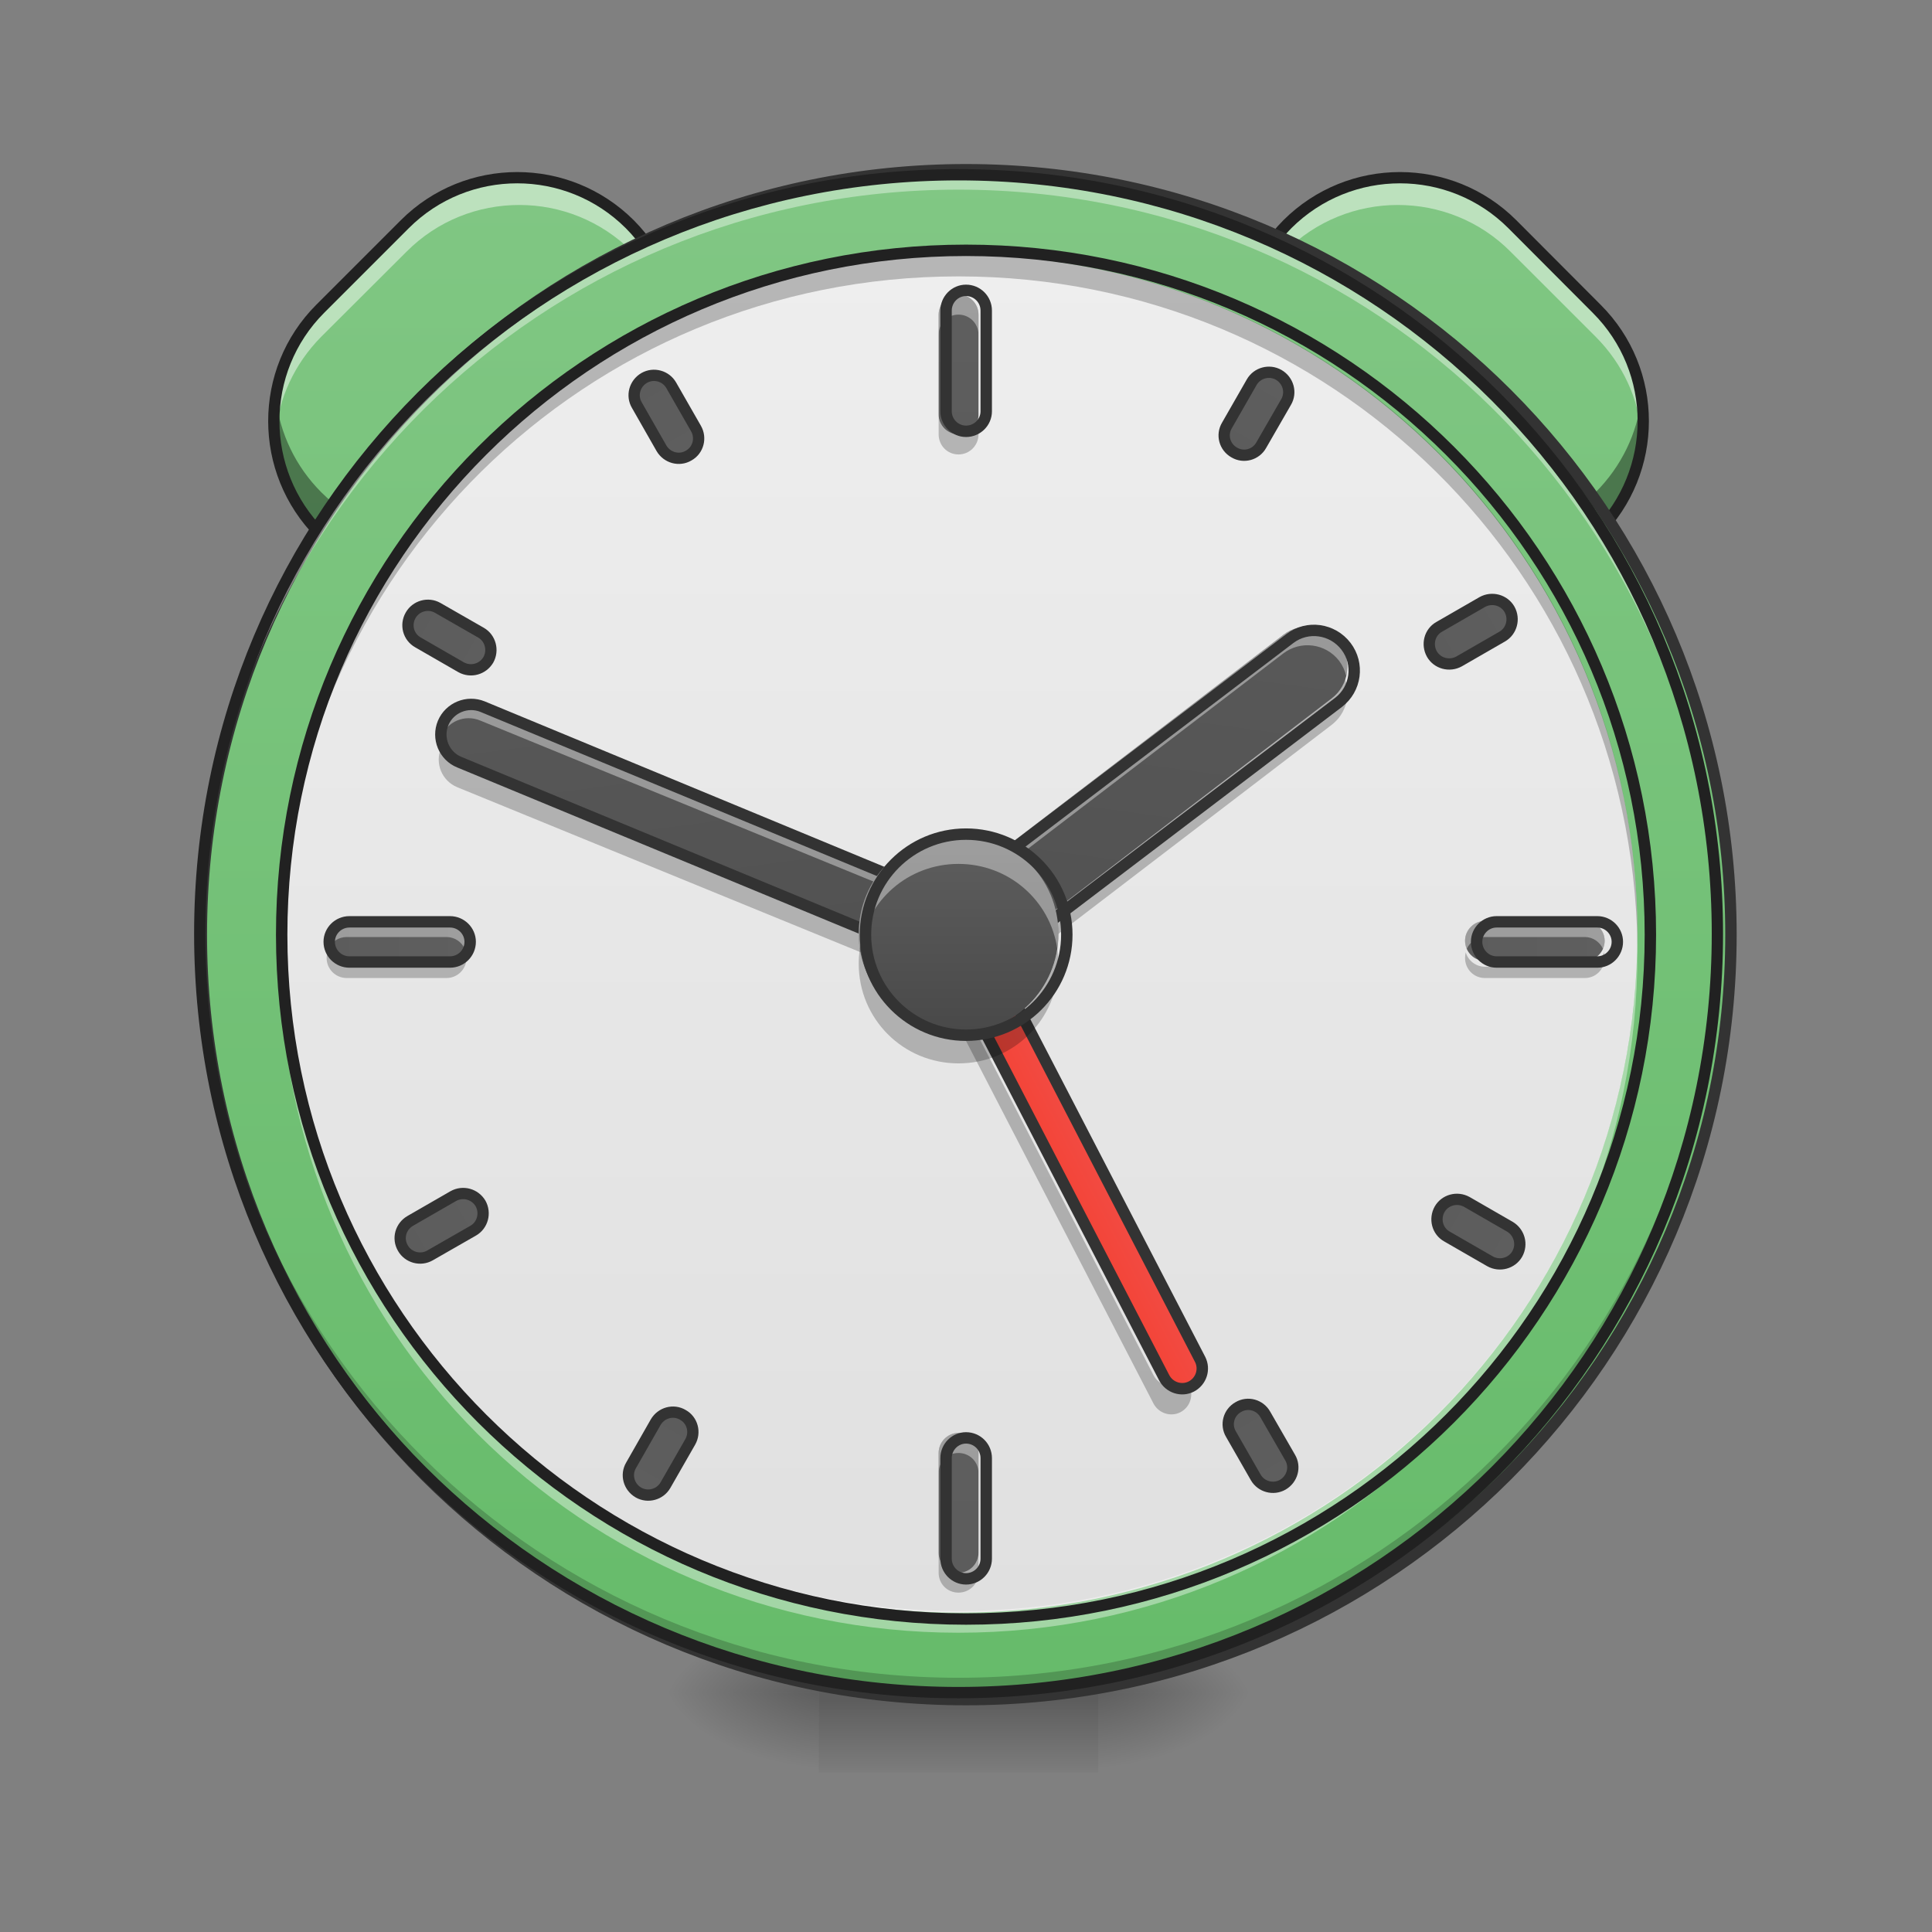 <?xml version="1.0" encoding="UTF-8"?>
<svg xmlns="http://www.w3.org/2000/svg" xmlns:xlink="http://www.w3.org/1999/xlink" width="32px" height="32px" viewBox="0 0 32 32" version="1.1">
<rect x="0" y="0" width="32" height="32" fill="#808080" stroke="none"/>
<defs>
<radialGradient id="radial0" gradientUnits="userSpaceOnUse" cx="450.909" cy="189.579" fx="450.909" fy="189.579" r="21.167" gradientTransform="matrix(0,-0.078,-0.141,-0,44.523,63.595)">
<stop offset="0" style="stop-color:rgb(0%,0%,0%);stop-opacity:0.314;"/>
<stop offset="0.222" style="stop-color:rgb(0%,0%,0%);stop-opacity:0.275;"/>
<stop offset="1" style="stop-color:rgb(0%,0%,0%);stop-opacity:0;"/>
</radialGradient>
<radialGradient id="radial1" gradientUnits="userSpaceOnUse" cx="450.909" cy="189.579" fx="450.909" fy="189.579" r="21.167" gradientTransform="matrix(-0,0.078,0.141,0,-12.77,-7.527)">
<stop offset="0" style="stop-color:rgb(0%,0%,0%);stop-opacity:0.314;"/>
<stop offset="0.222" style="stop-color:rgb(0%,0%,0%);stop-opacity:0.275;"/>
<stop offset="1" style="stop-color:rgb(0%,0%,0%);stop-opacity:0;"/>
</radialGradient>
<radialGradient id="radial2" gradientUnits="userSpaceOnUse" cx="450.909" cy="189.579" fx="450.909" fy="189.579" r="21.167" gradientTransform="matrix(-0,-0.078,0.141,-0,-12.77,63.595)">
<stop offset="0" style="stop-color:rgb(0%,0%,0%);stop-opacity:0.314;"/>
<stop offset="0.222" style="stop-color:rgb(0%,0%,0%);stop-opacity:0.275;"/>
<stop offset="1" style="stop-color:rgb(0%,0%,0%);stop-opacity:0;"/>
</radialGradient>
<radialGradient id="radial3" gradientUnits="userSpaceOnUse" cx="450.909" cy="189.579" fx="450.909" fy="189.579" r="21.167" gradientTransform="matrix(0,0.078,-0.141,0,44.523,-7.527)">
<stop offset="0" style="stop-color:rgb(0%,0%,0%);stop-opacity:0.314;"/>
<stop offset="0.222" style="stop-color:rgb(0%,0%,0%);stop-opacity:0.275;"/>
<stop offset="1" style="stop-color:rgb(0%,0%,0%);stop-opacity:0;"/>
</radialGradient>
<linearGradient id="linear0" gradientUnits="userSpaceOnUse" x1="255.323" y1="233.5" x2="255.323" y2="254.667" gradientTransform="matrix(0.013,0,0,0.063,12.465,13.439)">
<stop offset="0" style="stop-color:rgb(0%,0%,0%);stop-opacity:0.275;"/>
<stop offset="1" style="stop-color:rgb(0%,0%,0%);stop-opacity:0;"/>
</linearGradient>
<linearGradient id="linear1" gradientUnits="userSpaceOnUse" x1="-85.107" y1="155.473" x2="199.268" y2="-128.901" gradientTransform="matrix(0.044,-0.044,0.044,0.044,8.57,16.742)">
<stop offset="0" style="stop-color:rgb(40%,73.333%,41.569%);stop-opacity:1;"/>
<stop offset="1" style="stop-color:rgb(50.588%,78.039%,51.765%);stop-opacity:1;"/>
</linearGradient>
<linearGradient id="linear2" gradientUnits="userSpaceOnUse" x1="-85.107" y1="155.473" x2="199.268" y2="-128.901" gradientTransform="matrix(-0.044,-0.044,-0.044,0.044,23.183,16.742)">
<stop offset="0" style="stop-color:rgb(40%,73.333%,41.569%);stop-opacity:1;"/>
<stop offset="1" style="stop-color:rgb(50.588%,78.039%,51.765%);stop-opacity:1;"/>
</linearGradient>
<linearGradient id="linear3" gradientUnits="userSpaceOnUse" x1="222.25" y1="233.5" x2="222.25" y2="-168.667" >
<stop offset="0" style="stop-color:rgb(40%,73.333%,41.569%);stop-opacity:1;"/>
<stop offset="1" style="stop-color:rgb(50.588%,78.039%,51.765%);stop-opacity:1;"/>
</linearGradient>
<linearGradient id="linear4" gradientUnits="userSpaceOnUse" x1="254" y1="-168.667" x2="254" y2="233.5" gradientTransform="matrix(0.056,0,0,0.056,1.671,13.652)">
<stop offset="0" style="stop-color:rgb(93.333%,93.333%,93.333%);stop-opacity:1;"/>
<stop offset="1" style="stop-color:rgb(87.843%,87.843%,87.843%);stop-opacity:1;"/>
</linearGradient>
<linearGradient id="linear5" gradientUnits="userSpaceOnUse" x1="241.917" y1="111.792" x2="266.083" y2="111.792" gradientTransform="matrix(1,0,0,1,-40.305,86.848)">
<stop offset="0" style="stop-color:rgb(95.686%,26.275%,21.176%);stop-opacity:1;"/>
<stop offset="1" style="stop-color:rgb(93.725%,32.549%,31.373%);stop-opacity:1;"/>
</linearGradient>
<linearGradient id="linear6" gradientUnits="userSpaceOnUse" x1="264.583" y1="-168.667" x2="264.583" y2="233.5" gradientTransform="matrix(1,0,0,1,0,306.917)">
<stop offset="0" style="stop-color:rgb(38.039%,38.039%,38.039%);stop-opacity:1;"/>
<stop offset="1" style="stop-color:rgb(25.882%,25.882%,25.882%);stop-opacity:1;"/>
</linearGradient>
<linearGradient id="linear7" gradientUnits="userSpaceOnUse" x1="264.583" y1="-168.667" x2="264.583" y2="233.5" gradientTransform="matrix(0.063,0,0,0.063,0,13.77)">
<stop offset="0" style="stop-color:rgb(38.039%,38.039%,38.039%);stop-opacity:1;"/>
<stop offset="1" style="stop-color:rgb(25.882%,25.882%,25.882%);stop-opacity:1;"/>
</linearGradient>
<linearGradient id="linear8" gradientUnits="userSpaceOnUse" x1="246.611" y1="89.81" x2="-101.675" y2="290.893" gradientTransform="matrix(0.024,-0.058,0.058,0.024,-0.137,15.596)">
<stop offset="0" style="stop-color:rgb(38.039%,38.039%,38.039%);stop-opacity:1;"/>
<stop offset="1" style="stop-color:rgb(25.882%,25.882%,25.882%);stop-opacity:1;"/>
</linearGradient>
<linearGradient id="linear9" gradientUnits="userSpaceOnUse" x1="112.725" y1="-351.255" x2="397.099" y2="-66.881" gradientTransform="matrix(0.038,0.05,-0.05,0.038,0.405,11.366)">
<stop offset="0" style="stop-color:rgb(38.039%,38.039%,38.039%);stop-opacity:1;"/>
<stop offset="1" style="stop-color:rgb(25.882%,25.882%,25.882%);stop-opacity:1;"/>
</linearGradient>
<linearGradient id="linear10" gradientUnits="userSpaceOnUse" x1="270.933" y1="-18.383" x2="270.933" y2="100.15" gradientTransform="matrix(0.039,0,0,0.039,5.954,14.199)">
<stop offset="0" style="stop-color:rgb(38.039%,38.039%,38.039%);stop-opacity:1;"/>
<stop offset="1" style="stop-color:rgb(25.882%,25.882%,25.882%);stop-opacity:1;"/>
</linearGradient>
<linearGradient id="linear11" gradientUnits="userSpaceOnUse" x1="264.583" y1="-168.667" x2="264.583" y2="233.5" gradientTransform="matrix(0.063,0,0,0.063,0,32.623)">
<stop offset="0" style="stop-color:rgb(38.039%,38.039%,38.039%);stop-opacity:1;"/>
<stop offset="1" style="stop-color:rgb(25.882%,25.882%,25.882%);stop-opacity:1;"/>
</linearGradient>
<linearGradient id="linear12" gradientUnits="userSpaceOnUse" x1="264.583" y1="-168.667" x2="264.583" y2="233.5" gradientTransform="matrix(0,0.063,-0.063,0,17.69,-0.293)">
<stop offset="0" style="stop-color:rgb(38.039%,38.039%,38.039%);stop-opacity:1;"/>
<stop offset="1" style="stop-color:rgb(25.882%,25.882%,25.882%);stop-opacity:1;"/>
</linearGradient>
<linearGradient id="linear13" gradientUnits="userSpaceOnUse" x1="264.583" y1="-168.667" x2="264.583" y2="233.5" gradientTransform="matrix(0,0.063,-0.063,0,-1.163,-0.293)">
<stop offset="0" style="stop-color:rgb(38.039%,38.039%,38.039%);stop-opacity:1;"/>
<stop offset="1" style="stop-color:rgb(25.882%,25.882%,25.882%);stop-opacity:1;"/>
</linearGradient>
<linearGradient id="linear14" gradientUnits="userSpaceOnUse" x1="264.583" y1="-168.667" x2="264.583" y2="233.5" gradientTransform="matrix(1,-0,0,1,0,306.917)">
<stop offset="0" style="stop-color:rgb(38.039%,38.039%,38.039%);stop-opacity:1;"/>
<stop offset="1" style="stop-color:rgb(25.882%,25.882%,25.882%);stop-opacity:1;"/>
</linearGradient>
<linearGradient id="linear15" gradientUnits="userSpaceOnUse" x1="264.583" y1="-168.667" x2="264.583" y2="233.5" gradientTransform="matrix(1,-0,0,1,0,306.917)">
<stop offset="0" style="stop-color:rgb(38.039%,38.039%,38.039%);stop-opacity:1;"/>
<stop offset="1" style="stop-color:rgb(25.882%,25.882%,25.882%);stop-opacity:1;"/>
</linearGradient>
<linearGradient id="linear16" gradientUnits="userSpaceOnUse" x1="264.583" y1="-168.667" x2="264.583" y2="233.5" gradientTransform="matrix(1,-0,0,1,0,306.917)">
<stop offset="0" style="stop-color:rgb(38.039%,38.039%,38.039%);stop-opacity:1;"/>
<stop offset="1" style="stop-color:rgb(25.882%,25.882%,25.882%);stop-opacity:1;"/>
</linearGradient>
<linearGradient id="linear17" gradientUnits="userSpaceOnUse" x1="264.583" y1="-168.667" x2="264.583" y2="233.5" gradientTransform="matrix(1,0,0,1,0,306.917)">
<stop offset="0" style="stop-color:rgb(38.039%,38.039%,38.039%);stop-opacity:1;"/>
<stop offset="1" style="stop-color:rgb(25.882%,25.882%,25.882%);stop-opacity:1;"/>
</linearGradient>
<linearGradient id="linear18" gradientUnits="userSpaceOnUse" x1="264.583" y1="-168.667" x2="264.583" y2="233.5" gradientTransform="matrix(1,0,-0,1,0,306.917)">
<stop offset="0" style="stop-color:rgb(38.039%,38.039%,38.039%);stop-opacity:1;"/>
<stop offset="1" style="stop-color:rgb(25.882%,25.882%,25.882%);stop-opacity:1;"/>
</linearGradient>
<linearGradient id="linear19" gradientUnits="userSpaceOnUse" x1="264.583" y1="-168.667" x2="264.583" y2="233.5" gradientTransform="matrix(1,0,-0,1,0,306.917)">
<stop offset="0" style="stop-color:rgb(38.039%,38.039%,38.039%);stop-opacity:1;"/>
<stop offset="1" style="stop-color:rgb(25.882%,25.882%,25.882%);stop-opacity:1;"/>
</linearGradient>
<linearGradient id="linear20" gradientUnits="userSpaceOnUse" x1="264.583" y1="-168.667" x2="264.583" y2="233.5" gradientTransform="matrix(1,-0,0,1,-0,306.917)">
<stop offset="0" style="stop-color:rgb(38.039%,38.039%,38.039%);stop-opacity:1;"/>
<stop offset="1" style="stop-color:rgb(25.882%,25.882%,25.882%);stop-opacity:1;"/>
</linearGradient>
</defs>
<g id="surface1">
<path style=" stroke:none;fill-rule:nonzero;fill:url(#radial0);" d="M 18.191 28.035 L 20.84 28.035 L 20.84 26.711 L 18.191 26.711 Z M 18.191 28.035 "/>
<path style=" stroke:none;fill-rule:nonzero;fill:url(#radial1);" d="M 13.562 28.035 L 10.914 28.035 L 10.914 29.355 L 13.562 29.355 Z M 13.562 28.035 "/>
<path style=" stroke:none;fill-rule:nonzero;fill:url(#radial2);" d="M 13.562 28.035 L 10.914 28.035 L 10.914 26.711 L 13.562 26.711 Z M 13.562 28.035 "/>
<path style=" stroke:none;fill-rule:nonzero;fill:url(#radial3);" d="M 18.191 28.035 L 20.84 28.035 L 20.84 29.355 L 18.191 29.355 Z M 18.191 28.035 "/>
<path style=" stroke:none;fill-rule:nonzero;fill:url(#linear0);" d="M 13.562 27.703 L 18.191 27.703 L 18.191 29.355 L 13.562 29.355 Z M 13.562 27.703 "/>
<path style=" stroke:none;fill-rule:nonzero;fill:url(#linear1);" d="M 5.324 5.078 L 6.73 3.672 C 7.762 2.641 9.438 2.641 10.473 3.672 C 11.504 4.707 11.504 6.383 10.473 7.414 L 9.066 8.82 C 8.035 9.852 6.359 9.852 5.324 8.82 C 4.293 7.785 4.293 6.109 5.324 5.078 Z M 5.324 5.078 "/>
<path style=" stroke:none;fill-rule:nonzero;fill:rgb(100%,100%,100%);fill-opacity:0.471;" d="M 8.602 2.895 C 7.922 2.895 7.246 3.156 6.73 3.672 L 5.324 5.078 C 4.742 5.66 4.488 6.441 4.559 7.195 C 4.617 6.605 4.871 6.031 5.324 5.574 L 6.73 4.172 C 7.246 3.652 7.922 3.395 8.602 3.395 C 9.277 3.395 9.953 3.652 10.473 4.172 C 10.926 4.625 11.18 5.203 11.234 5.793 C 11.309 5.035 11.055 4.254 10.473 3.672 C 9.953 3.156 9.277 2.895 8.602 2.895 Z M 8.602 2.895 "/>
<path style=" stroke:none;fill-rule:nonzero;fill:rgb(0%,0%,0%);fill-opacity:0.392;" d="M 11.227 5.215 C 11.156 5.777 10.906 6.32 10.473 6.754 L 9.066 8.156 C 8.031 9.195 6.363 9.195 5.324 8.156 C 4.891 7.723 4.641 7.18 4.57 6.617 C 4.469 7.398 4.723 8.215 5.324 8.82 C 6.363 9.855 8.031 9.855 9.066 8.82 L 10.473 7.414 C 11.074 6.812 11.324 5.996 11.227 5.215 Z M 11.227 5.215 "/>
<path style="fill:none;stroke-width:3;stroke-linecap:round;stroke-linejoin:round;stroke:rgb(12.941%,12.941%,12.941%);stroke-opacity:1;stroke-miterlimit:4;" d="M 134.957 -39.293 L 166.773 -39.293 C 190.106 -39.293 209.063 -20.335 209.107 3.041 C 209.063 26.418 190.106 45.375 166.773 45.375 L 134.957 45.375 C 111.624 45.375 92.667 26.418 92.623 3.041 C 92.667 -20.335 111.624 -39.293 134.957 -39.293 Z M 134.957 -39.293 " transform="matrix(0.044,-0.044,0.044,0.044,1.096,12.78)"/>
<path style=" stroke:none;fill-rule:nonzero;fill:url(#linear2);" d="M 26.426 5.078 L 25.023 3.672 C 23.992 2.641 22.316 2.641 21.281 3.672 C 20.25 4.707 20.25 6.383 21.281 7.414 L 22.684 8.82 C 23.719 9.852 25.395 9.852 26.426 8.82 C 27.461 7.785 27.461 6.109 26.426 5.078 Z M 26.426 5.078 "/>
<path style=" stroke:none;fill-rule:nonzero;fill:rgb(100%,100%,100%);fill-opacity:0.471;" d="M 23.152 2.895 C 23.828 2.895 24.508 3.156 25.023 3.672 L 26.426 5.078 C 27.008 5.66 27.266 6.441 27.191 7.195 C 27.137 6.605 26.883 6.031 26.426 5.574 L 25.023 4.172 C 24.508 3.652 23.828 3.395 23.152 3.395 C 22.477 3.395 21.801 3.652 21.281 4.172 C 20.828 4.625 20.574 5.203 20.516 5.793 C 20.445 5.035 20.699 4.254 21.281 3.672 C 21.801 3.156 22.477 2.895 23.152 2.895 Z M 23.152 2.895 "/>
<path style=" stroke:none;fill-rule:nonzero;fill:rgb(0%,0%,0%);fill-opacity:0.392;" d="M 20.527 5.215 C 20.598 5.777 20.848 6.32 21.281 6.754 L 22.684 8.156 C 23.723 9.195 25.391 9.195 26.426 8.156 C 26.859 7.723 27.113 7.18 27.184 6.617 C 27.281 7.398 27.031 8.215 26.426 8.82 C 25.391 9.855 23.723 9.855 22.684 8.82 L 21.281 7.414 C 20.68 6.812 20.426 5.996 20.527 5.215 Z M 20.527 5.215 "/>
<path style="fill:none;stroke-width:3;stroke-linecap:round;stroke-linejoin:round;stroke:rgb(12.941%,12.941%,12.941%);stroke-opacity:1;stroke-miterlimit:4;" d="M 134.991 -39.258 L 166.763 -39.303 C 190.096 -39.303 209.053 -20.345 209.097 3.031 C 209.053 26.408 190.096 45.365 166.763 45.365 L 134.991 45.409 C 111.614 45.365 92.657 26.408 92.657 3.075 C 92.657 -20.345 111.614 -39.303 134.991 -39.258 Z M 134.991 -39.258 " transform="matrix(-0.044,-0.044,-0.044,0.044,30.657,12.78)"/>
<path style="fill-rule:nonzero;fill:url(#linear3);stroke-width:3;stroke-linecap:round;stroke-linejoin:miter;stroke:rgb(20%,20%,20%);stroke-opacity:1;stroke-miterlimit:4;" d="M 253.976 -168.692 C 365.028 -168.692 455.082 -78.638 455.082 32.414 C 455.082 143.466 365.028 233.52 253.976 233.52 C 142.924 233.52 52.932 143.466 52.932 32.414 C 52.932 -78.638 142.924 -168.692 253.976 -168.692 Z M 253.976 -168.692 " transform="matrix(0.063,0,0,0.063,0,13.439)"/>
<path style=" stroke:none;fill-rule:nonzero;fill:rgb(0%,0%,0%);fill-opacity:0.196;" d="M 15.875 28.035 C 8.914 28.035 3.309 22.43 3.309 15.465 C 3.309 15.426 3.309 15.383 3.309 15.344 C 3.375 22.246 8.953 27.789 15.875 27.789 C 22.797 27.789 28.379 22.246 28.445 15.344 C 28.445 15.383 28.445 15.426 28.445 15.465 C 28.445 22.43 22.84 28.035 15.875 28.035 Z M 15.875 28.035 "/>
<path style=" stroke:none;fill-rule:nonzero;fill:rgb(100%,100%,100%);fill-opacity:0.392;" d="M 15.875 2.895 C 8.914 2.895 3.309 8.5 3.309 15.465 C 3.309 15.508 3.309 15.547 3.309 15.59 C 3.375 8.684 8.953 3.141 15.875 3.141 C 22.797 3.141 28.379 8.684 28.445 15.59 C 28.445 15.547 28.445 15.508 28.445 15.465 C 28.445 8.5 22.84 2.895 15.875 2.895 Z M 15.875 2.895 "/>
<path style=" stroke:none;fill-rule:nonzero;fill:rgb(12.941%,12.941%,12.941%);fill-opacity:1;" d="M 15.875 2.801 C 8.863 2.801 3.215 8.453 3.215 15.465 C 3.215 22.477 8.863 28.129 15.875 28.129 C 22.891 28.129 28.539 22.477 28.539 15.465 C 28.539 8.453 22.891 2.801 15.875 2.801 Z M 15.875 2.988 C 22.789 2.988 28.352 8.551 28.352 15.465 C 28.352 22.379 22.789 27.941 15.875 27.941 C 8.965 27.941 3.402 22.379 3.402 15.465 C 3.402 8.551 8.965 2.988 15.875 2.988 Z M 15.875 2.988 "/>
<path style=" stroke:none;fill-rule:nonzero;fill:url(#linear4);" d="M 15.875 4.219 C 22.086 4.219 27.121 9.254 27.121 15.465 C 27.121 21.676 22.086 26.711 15.875 26.711 C 9.664 26.711 4.629 21.676 4.629 15.465 C 4.629 9.254 9.664 4.219 15.875 4.219 Z M 15.875 4.219 "/>
<path style=" stroke:none;fill-rule:nonzero;fill:rgb(0%,0%,0%);fill-opacity:0.235;" d="M 14.902 14.648 C 14.812 14.746 14.789 14.895 14.852 15.02 L 19.105 23.246 C 19.191 23.41 19.391 23.473 19.551 23.391 C 19.715 23.305 19.777 23.105 19.695 22.945 L 19.645 22.848 C 19.617 22.879 19.59 22.902 19.551 22.922 C 19.391 23.004 19.191 22.941 19.105 22.777 Z M 14.902 14.648 "/>
<path style="fill-rule:nonzero;fill:url(#linear5);stroke-width:3;stroke-linecap:square;stroke-linejoin:bevel;stroke:rgb(20%,20%,20%);stroke-opacity:1;stroke-miterlimit:4;" d="M 208.424 119.26 C 211.303 119.271 213.675 121.623 213.691 124.586 L 213.707 272.753 C 213.697 275.632 211.345 278.004 208.382 278.02 C 205.503 278.009 203.131 275.657 203.115 272.694 L 203.099 124.527 C 203.109 121.648 205.461 119.276 208.424 119.26 Z M 208.424 119.26 " transform="matrix(0.056,-0.029,0.029,0.056,0,13.439)"/>
<path style=" stroke:none;fill-rule:nonzero;fill:rgb(0%,0%,0%);fill-opacity:0.235;" d="M 15.875 4.219 C 9.645 4.219 4.629 9.234 4.629 15.465 C 4.629 15.523 4.633 15.586 4.633 15.645 C 4.727 9.496 9.707 4.578 15.875 4.578 C 22.047 4.578 27.027 9.496 27.121 15.645 C 27.121 15.586 27.121 15.523 27.121 15.465 C 27.121 9.234 22.105 4.219 15.875 4.219 Z M 15.875 4.219 "/>
<path style=" stroke:none;fill-rule:nonzero;fill:rgb(100%,100%,100%);fill-opacity:0.392;" d="M 15.875 27.043 C 9.645 27.043 4.629 22.027 4.629 15.797 C 4.629 15.734 4.633 15.676 4.633 15.617 C 4.727 21.762 9.707 26.684 15.875 26.684 C 22.047 26.684 27.027 21.762 27.121 15.617 C 27.121 15.676 27.121 15.734 27.121 15.797 C 27.121 22.027 22.105 27.043 15.875 27.043 Z M 15.875 27.043 "/>
<path style="fill-rule:nonzero;fill:url(#linear6);stroke-width:3;stroke-linecap:round;stroke-linejoin:round;stroke:rgb(20%,20%,20%);stroke-opacity:1;stroke-miterlimit:4;" d="M 254.006 177.919 C 256.921 177.968 259.272 180.291 259.309 183.229 L 259.29 196.445 C 259.326 199.383 256.95 201.765 253.981 201.748 C 251.097 201.753 248.715 199.376 248.709 196.492 L 248.697 183.222 C 248.692 180.338 251.069 177.956 254.006 177.919 Z M 254.006 177.919 " transform="matrix(-0.031,0.054,-0.054,-0.031,25.57,2.729)"/>
<path style="fill:none;stroke-width:3;stroke-linecap:round;stroke-linejoin:miter;stroke:rgb(12.941%,12.941%,12.941%);stroke-opacity:1;stroke-miterlimit:4;" d="M 253.976 -147.506 C 353.341 -147.506 433.896 -66.952 433.896 32.414 C 433.896 131.779 353.341 212.334 253.976 212.334 C 154.61 212.334 74.055 131.779 74.055 32.414 C 74.055 -66.952 154.61 -147.506 253.976 -147.506 Z M 253.976 -147.506 " transform="matrix(0.063,0,0,0.063,0,13.439)"/>
<path style=" stroke:none;fill-rule:nonzero;fill:url(#linear7);" d="M 15.875 4.879 C 16.059 4.879 16.207 5.027 16.207 5.211 L 16.207 6.867 C 16.207 7.047 16.059 7.195 15.875 7.195 C 15.695 7.195 15.547 7.047 15.547 6.867 L 15.547 5.211 C 15.547 5.027 15.695 4.879 15.875 4.879 Z M 15.875 4.879 "/>
<path style=" stroke:none;fill-rule:nonzero;fill:rgb(100%,100%,100%);fill-opacity:0.392;" d="M 15.875 4.879 C 15.691 4.879 15.547 5.027 15.547 5.211 L 15.547 5.543 C 15.547 5.359 15.691 5.211 15.875 5.211 C 16.059 5.211 16.207 5.359 16.207 5.543 L 16.207 5.211 C 16.207 5.027 16.059 4.879 15.875 4.879 Z M 15.875 4.879 "/>
<path style=" stroke:none;fill-rule:nonzero;fill:rgb(0%,0%,0%);fill-opacity:0.235;" d="M 15.875 7.527 C 15.691 7.527 15.547 7.379 15.547 7.195 L 15.547 6.867 C 15.547 7.047 15.691 7.195 15.875 7.195 C 16.059 7.195 16.207 7.047 16.207 6.867 L 16.207 7.195 C 16.207 7.379 16.059 7.527 15.875 7.527 Z M 15.875 7.527 "/>
<path style="fill:none;stroke-width:3;stroke-linecap:round;stroke-linejoin:round;stroke:rgb(20%,20%,20%);stroke-opacity:1;stroke-miterlimit:4;" d="M 253.976 -142.237 C 256.913 -142.237 259.288 -139.862 259.288 -136.925 L 259.288 -110.427 C 259.288 -107.552 256.913 -105.178 253.976 -105.178 C 251.101 -105.178 248.726 -107.552 248.726 -110.427 L 248.726 -136.925 C 248.726 -139.862 251.101 -142.237 253.976 -142.237 Z M 253.976 -142.237 " transform="matrix(0.063,0,0,0.063,0,13.77)"/>
<path style=" stroke:none;fill-rule:nonzero;fill:rgb(0%,0%,0%);fill-opacity:0.235;" d="M 7.332 12.332 C 7.324 12.348 7.312 12.371 7.305 12.391 C 7.199 12.645 7.32 12.934 7.574 13.039 L 15.688 16.359 C 15.941 16.465 16.23 16.344 16.332 16.09 C 16.395 15.941 16.379 15.781 16.305 15.652 C 16.184 15.867 15.922 15.961 15.688 15.863 L 7.574 12.543 C 7.469 12.496 7.387 12.422 7.332 12.332 Z M 7.332 12.332 "/>
<path style=" stroke:none;fill-rule:nonzero;fill:url(#linear8);" d="M 7.305 11.953 C 7.41 11.703 7.699 11.582 7.953 11.684 L 16.062 15.008 C 16.316 15.109 16.438 15.402 16.332 15.656 C 16.23 15.906 15.941 16.031 15.688 15.926 L 7.574 12.602 C 7.32 12.5 7.199 12.207 7.305 11.953 Z M 7.305 11.953 "/>
<path style=" stroke:none;fill-rule:nonzero;fill:rgb(0%,0%,0%);fill-opacity:0.235;" d="M 22.27 11.23 C 22.227 11.336 22.156 11.43 22.059 11.508 L 16.277 15.93 C 15.988 16.152 15.574 16.098 15.352 15.805 C 15.312 15.758 15.285 15.707 15.262 15.652 C 15.18 15.859 15.203 16.109 15.352 16.301 C 15.574 16.594 15.988 16.648 16.277 16.426 L 22.059 12.004 C 22.301 11.816 22.379 11.5 22.27 11.23 Z M 22.27 11.23 "/>
<path style=" stroke:none;fill-rule:nonzero;fill:url(#linear9);" d="M 22.18 10.641 C 22.402 10.93 22.348 11.344 22.059 11.566 L 16.277 15.992 C 15.988 16.211 15.574 16.156 15.352 15.867 C 15.129 15.578 15.184 15.16 15.473 14.941 L 21.254 10.516 C 21.543 10.293 21.957 10.352 22.18 10.641 Z M 22.18 10.641 "/>
<path style=" stroke:none;fill-rule:nonzero;fill:rgb(100%,100%,100%);fill-opacity:0.392;" d="M 21.648 10.379 C 21.508 10.383 21.371 10.426 21.254 10.516 L 15.473 14.941 C 15.262 15.105 15.176 15.371 15.234 15.617 C 15.266 15.477 15.348 15.344 15.473 15.246 L 21.254 10.824 C 21.543 10.602 21.957 10.656 22.18 10.945 C 22.238 11.023 22.277 11.109 22.297 11.195 C 22.344 11.008 22.305 10.805 22.18 10.641 C 22.047 10.469 21.848 10.379 21.648 10.379 Z M 21.648 10.379 "/>
<path style=" stroke:none;fill-rule:nonzero;fill:rgb(100%,100%,100%);fill-opacity:0.392;" d="M 7.758 11.648 C 7.566 11.648 7.383 11.766 7.305 11.953 C 7.262 12.059 7.258 12.168 7.281 12.27 C 7.289 12.246 7.297 12.223 7.305 12.203 C 7.41 11.949 7.699 11.828 7.953 11.934 L 16.062 15.254 C 16.215 15.316 16.316 15.445 16.355 15.59 C 16.418 15.352 16.297 15.102 16.062 15.008 L 7.953 11.684 C 7.887 11.656 7.824 11.645 7.758 11.648 Z M 7.758 11.648 "/>
<path style="fill:none;stroke-width:3;stroke-linecap:round;stroke-linejoin:round;stroke:rgb(20%,20%,20%);stroke-opacity:1;stroke-miterlimit:4;" d="M 66.302 99.127 C 70.643 99.172 74.189 102.716 74.225 107.091 L 74.203 247.306 C 74.24 251.681 70.637 255.251 66.239 255.23 C 61.922 255.243 58.318 251.721 58.339 247.323 L 58.338 107.05 C 58.301 102.675 61.904 99.106 66.302 99.127 Z M 66.302 99.127 " transform="matrix(0.024,-0.058,0.058,0.024,0,13.439)"/>
<path style="fill:none;stroke-width:3;stroke-linecap:round;stroke-linejoin:round;stroke:rgb(20%,20%,20%);stroke-opacity:1;stroke-miterlimit:4;" d="M 180.14 -308.975 C 185.977 -308.993 190.706 -304.272 190.723 -298.434 L 190.727 -181.952 C 190.695 -176.153 185.974 -171.424 180.137 -171.407 C 174.299 -171.389 169.521 -176.149 169.553 -181.948 L 169.549 -298.43 C 169.532 -304.267 174.303 -308.958 180.14 -308.975 Z M 180.14 -308.975 " transform="matrix(0.038,0.05,-0.05,0.038,0,13.439)"/>
<path style=" stroke:none;fill-rule:nonzero;fill:url(#linear10);" d="M 15.875 13.812 C 16.789 13.812 17.531 14.551 17.531 15.465 C 17.531 16.379 16.789 17.117 15.875 17.117 C 14.965 17.117 14.223 16.379 14.223 15.465 C 14.223 14.551 14.965 13.812 15.875 13.812 Z M 15.875 13.812 "/>
<path style=" stroke:none;fill-rule:nonzero;fill:url(#linear11);" d="M 15.875 23.734 C 16.059 23.734 16.207 23.883 16.207 24.066 L 16.207 25.719 C 16.207 25.902 16.059 26.051 15.875 26.051 C 15.695 26.051 15.547 25.902 15.547 25.719 L 15.547 24.066 C 15.547 23.883 15.695 23.734 15.875 23.734 Z M 15.875 23.734 "/>
<path style=" stroke:none;fill-rule:nonzero;fill:rgb(100%,100%,100%);fill-opacity:0.392;" d="M 15.875 23.734 C 15.691 23.734 15.547 23.883 15.547 24.066 L 15.547 24.395 C 15.547 24.211 15.691 24.066 15.875 24.066 C 16.059 24.066 16.207 24.211 16.207 24.395 L 16.207 24.066 C 16.207 23.883 16.059 23.734 15.875 23.734 Z M 15.875 23.734 "/>
<path style=" stroke:none;fill-rule:nonzero;fill:rgb(0%,0%,0%);fill-opacity:0.235;" d="M 15.875 26.379 C 15.691 26.379 15.547 26.234 15.547 26.051 L 15.547 25.719 C 15.547 25.902 15.691 26.051 15.875 26.051 C 16.059 26.051 16.207 25.902 16.207 25.719 L 16.207 26.051 C 16.207 26.234 16.059 26.379 15.875 26.379 Z M 15.875 26.379 "/>
<path style="fill:none;stroke-width:3;stroke-linecap:round;stroke-linejoin:round;stroke:rgb(20%,20%,20%);stroke-opacity:1;stroke-miterlimit:4;" d="M 253.976 164.714 C 256.913 164.714 259.288 167.089 259.288 170.026 L 259.288 196.461 C 259.288 199.398 256.913 201.773 253.976 201.773 C 251.101 201.773 248.726 199.398 248.726 196.461 L 248.726 170.026 C 248.726 167.089 251.101 164.714 253.976 164.714 Z M 253.976 164.714 " transform="matrix(0.063,0,0,0.063,0,13.439)"/>
<path style=" stroke:none;fill-rule:nonzero;fill:url(#linear12);" d="M 26.578 15.582 C 26.578 15.766 26.43 15.914 26.25 15.914 L 24.594 15.914 C 24.414 15.914 24.266 15.766 24.266 15.582 C 24.266 15.402 24.414 15.254 24.594 15.254 L 26.25 15.254 C 26.43 15.254 26.578 15.402 26.578 15.582 Z M 26.578 15.582 "/>
<path style=" stroke:none;fill-rule:nonzero;fill:rgb(100%,100%,100%);fill-opacity:0.392;" d="M 24.594 15.254 C 24.41 15.254 24.266 15.398 24.266 15.582 C 24.266 15.633 24.273 15.676 24.293 15.719 C 24.344 15.602 24.461 15.52 24.594 15.52 L 26.25 15.52 C 26.383 15.52 26.5 15.602 26.551 15.719 C 26.57 15.676 26.578 15.633 26.578 15.582 C 26.578 15.398 26.434 15.254 26.25 15.254 Z M 24.594 15.254 "/>
<path style=" stroke:none;fill-rule:nonzero;fill:rgb(0%,0%,0%);fill-opacity:0.235;" d="M 24.277 15.773 C 24.27 15.805 24.266 15.836 24.266 15.867 C 24.266 16.051 24.41 16.199 24.594 16.199 L 26.25 16.199 C 26.434 16.199 26.578 16.051 26.578 15.867 C 26.578 15.836 26.574 15.805 26.566 15.773 C 26.527 15.91 26.398 16.012 26.25 16.012 L 24.594 16.012 C 24.445 16.012 24.316 15.91 24.277 15.773 Z M 24.277 15.773 "/>
<path style="fill:none;stroke-width:3;stroke-linecap:round;stroke-linejoin:round;stroke:rgb(20%,20%,20%);stroke-opacity:1;stroke-miterlimit:4;" d="M 34.289 -425.209 C 37.226 -425.209 39.601 -422.835 39.601 -419.96 L 39.601 -393.462 C 39.601 -390.588 37.226 -388.213 34.289 -388.213 C 31.414 -388.213 29.039 -390.588 29.039 -393.462 L 29.039 -419.96 C 29.039 -422.835 31.414 -425.209 34.289 -425.209 Z M 34.289 -425.209 " transform="matrix(0,0.063,-0.063,0,0,13.439)"/>
<path style=" stroke:none;fill-rule:nonzero;fill:url(#linear13);" d="M 7.727 15.582 C 7.727 15.766 7.578 15.914 7.395 15.914 L 5.742 15.914 C 5.559 15.914 5.41 15.766 5.41 15.582 C 5.41 15.402 5.559 15.254 5.742 15.254 L 7.395 15.254 C 7.578 15.254 7.727 15.402 7.727 15.582 Z M 7.727 15.582 "/>
<path style=" stroke:none;fill-rule:nonzero;fill:rgb(100%,100%,100%);fill-opacity:0.392;" d="M 5.742 15.254 C 5.559 15.254 5.41 15.398 5.41 15.582 C 5.41 15.633 5.422 15.676 5.438 15.719 C 5.488 15.602 5.605 15.52 5.742 15.52 L 7.395 15.52 C 7.531 15.52 7.648 15.602 7.699 15.719 C 7.715 15.676 7.727 15.633 7.727 15.582 C 7.727 15.398 7.578 15.254 7.395 15.254 Z M 5.742 15.254 "/>
<path style=" stroke:none;fill-rule:nonzero;fill:rgb(0%,0%,0%);fill-opacity:0.235;" d="M 5.426 15.773 C 5.414 15.805 5.41 15.836 5.41 15.867 C 5.41 16.051 5.559 16.199 5.742 16.199 L 7.395 16.199 C 7.578 16.199 7.727 16.051 7.727 15.867 C 7.727 15.836 7.723 15.805 7.711 15.773 C 7.672 15.91 7.547 16.012 7.395 16.012 L 5.742 16.012 C 5.59 16.012 5.465 15.91 5.426 15.773 Z M 5.426 15.773 "/>
<path style="fill:none;stroke-width:3;stroke-linecap:round;stroke-linejoin:round;stroke:rgb(20%,20%,20%);stroke-opacity:1;stroke-miterlimit:4;" d="M 34.289 -123.613 C 37.226 -123.613 39.601 -121.238 39.601 -118.301 L 39.601 -91.866 C 39.601 -88.929 37.226 -86.554 34.289 -86.554 C 31.414 -86.554 29.039 -88.929 29.039 -91.866 L 29.039 -118.301 C 29.039 -121.238 31.414 -123.613 34.289 -123.613 Z M 34.289 -123.613 " transform="matrix(0,0.063,-0.063,0,0,13.439)"/>
<path style=" stroke:none;fill-rule:nonzero;fill:rgb(100%,100%,100%);fill-opacity:0.392;" d="M 15.875 13.812 C 14.961 13.812 14.223 14.547 14.223 15.465 C 14.223 15.551 14.23 15.633 14.242 15.715 C 14.359 14.914 15.043 14.309 15.875 14.309 C 16.707 14.309 17.395 14.914 17.512 15.715 C 17.523 15.633 17.531 15.551 17.531 15.465 C 17.531 14.547 16.793 13.812 15.875 13.812 Z M 15.875 13.812 "/>
<path style=" stroke:none;fill-rule:nonzero;fill:rgb(0%,0%,0%);fill-opacity:0.235;" d="M 15.875 17.613 C 14.961 17.613 14.223 16.879 14.223 15.961 C 14.223 15.875 14.23 15.793 14.242 15.715 C 14.359 16.512 15.043 17.117 15.875 17.117 C 16.707 17.117 17.395 16.512 17.512 15.715 C 17.523 15.793 17.531 15.875 17.531 15.961 C 17.531 16.879 16.793 17.613 15.875 17.613 Z M 15.875 17.613 "/>
<path style="fill:none;stroke-width:3;stroke-linecap:square;stroke-linejoin:bevel;stroke:rgb(20%,20%,20%);stroke-opacity:1;stroke-miterlimit:4;" d="M 253.976 5.979 C 268.599 5.979 280.473 17.79 280.473 32.414 C 280.473 47.037 268.599 58.849 253.976 58.849 C 239.415 58.849 227.541 47.037 227.541 32.414 C 227.541 17.79 239.415 5.979 253.976 5.979 Z M 253.976 5.979 " transform="matrix(0.063,0,0,0.063,0,13.439)"/>
<path style="fill-rule:nonzero;fill:url(#linear14);stroke-width:3;stroke-linecap:round;stroke-linejoin:round;stroke:rgb(20%,20%,20%);stroke-opacity:1;stroke-miterlimit:4;" d="M 253.975 177.918 C 256.944 177.936 259.327 180.312 259.278 183.227 L 259.259 196.444 C 259.295 199.381 256.919 201.764 254.004 201.715 C 251.066 201.751 248.684 199.374 248.733 196.46 L 248.72 183.189 C 248.715 180.305 251.092 177.923 253.975 177.918 Z M 253.975 177.918 " transform="matrix(0.054,0.031,-0.031,0.054,12.98,-11.272)"/>
<path style="fill-rule:nonzero;fill:url(#linear15);stroke-width:3;stroke-linecap:round;stroke-linejoin:round;stroke:rgb(20%,20%,20%);stroke-opacity:1;stroke-miterlimit:4;" d="M 253.989 177.917 C 256.926 177.953 259.303 180.335 259.298 183.219 L 259.286 196.49 C 259.281 199.373 256.898 201.75 254.014 201.745 C 251.046 201.763 248.723 199.411 248.705 196.442 L 248.686 183.226 C 248.723 180.288 251.074 177.966 253.989 177.917 Z M 253.989 177.917 " transform="matrix(0.031,0.054,-0.054,0.031,9.693,0.702)"/>
<path style="fill-rule:nonzero;fill:url(#linear16);stroke-width:3;stroke-linecap:round;stroke-linejoin:round;stroke:rgb(20%,20%,20%);stroke-opacity:1;stroke-miterlimit:4;" d="M 253.988 177.928 C 256.925 177.964 259.302 180.347 259.297 183.23 L 259.316 196.447 C 259.279 199.384 256.897 201.761 254.013 201.756 C 251.076 201.72 248.668 199.391 248.704 196.454 L 248.685 183.237 C 248.722 180.3 251.104 177.923 253.988 177.928 Z M 253.988 177.928 " transform="matrix(0.031,0.054,-0.054,0.031,26.737,-9.138)"/>
<path style="fill-rule:nonzero;fill:url(#linear17);stroke-width:3;stroke-linecap:round;stroke-linejoin:round;stroke:rgb(20%,20%,20%);stroke-opacity:1;stroke-miterlimit:4;" d="M 254.007 177.931 C 256.891 177.925 259.274 180.302 259.31 183.24 L 259.291 196.456 C 259.328 199.394 256.919 201.722 253.982 201.759 C 251.098 201.764 248.716 199.387 248.679 196.449 L 248.698 183.233 C 248.747 180.318 251.07 177.967 254.007 177.931 Z M 254.007 177.931 " transform="matrix(-0.031,0.054,-0.054,-0.031,42.613,12.569)"/>
<path style="fill-rule:nonzero;fill:url(#linear18);stroke-width:3;stroke-linecap:round;stroke-linejoin:round;stroke:rgb(20%,20%,20%);stroke-opacity:1;stroke-miterlimit:4;" d="M 253.992 177.966 C 256.906 177.917 259.283 180.299 259.301 183.268 L 259.266 196.453 C 259.315 199.368 256.932 201.745 253.963 201.763 C 251.08 201.758 248.703 199.375 248.708 196.491 L 248.721 183.221 C 248.726 180.337 251.054 177.929 253.992 177.966 Z M 253.992 177.966 " transform="matrix(-0.054,0.031,-0.031,-0.054,30.639,9.282)"/>
<path style="fill-rule:nonzero;fill:url(#linear19);stroke-width:3;stroke-linecap:round;stroke-linejoin:round;stroke:rgb(20%,20%,20%);stroke-opacity:1;stroke-miterlimit:4;" d="M 254.022 177.923 C 256.905 177.928 259.282 180.31 259.277 183.194 L 259.265 196.464 C 259.314 199.379 256.931 201.756 253.993 201.72 C 251.079 201.769 248.702 199.386 248.738 196.449 L 248.719 183.232 C 248.67 180.317 251.053 177.94 254.022 177.923 Z M 254.022 177.923 " transform="matrix(-0.054,0.031,-0.031,-0.054,40.479,26.325)"/>
<path style="fill-rule:nonzero;fill:url(#linear20);stroke-width:3;stroke-linecap:round;stroke-linejoin:round;stroke:rgb(20%,20%,20%);stroke-opacity:1;stroke-miterlimit:4;" d="M 253.966 177.93 C 256.935 177.947 259.317 180.324 259.268 183.239 L 259.304 196.424 C 259.286 199.393 256.909 201.776 253.994 201.727 C 251.057 201.763 248.728 199.355 248.723 196.471 L 248.711 183.201 C 248.706 180.317 251.083 177.935 253.966 177.93 Z M 253.966 177.93 " transform="matrix(-0.054,-0.031,0.031,-0.054,18.773,42.202)"/>
</g>
</svg>
